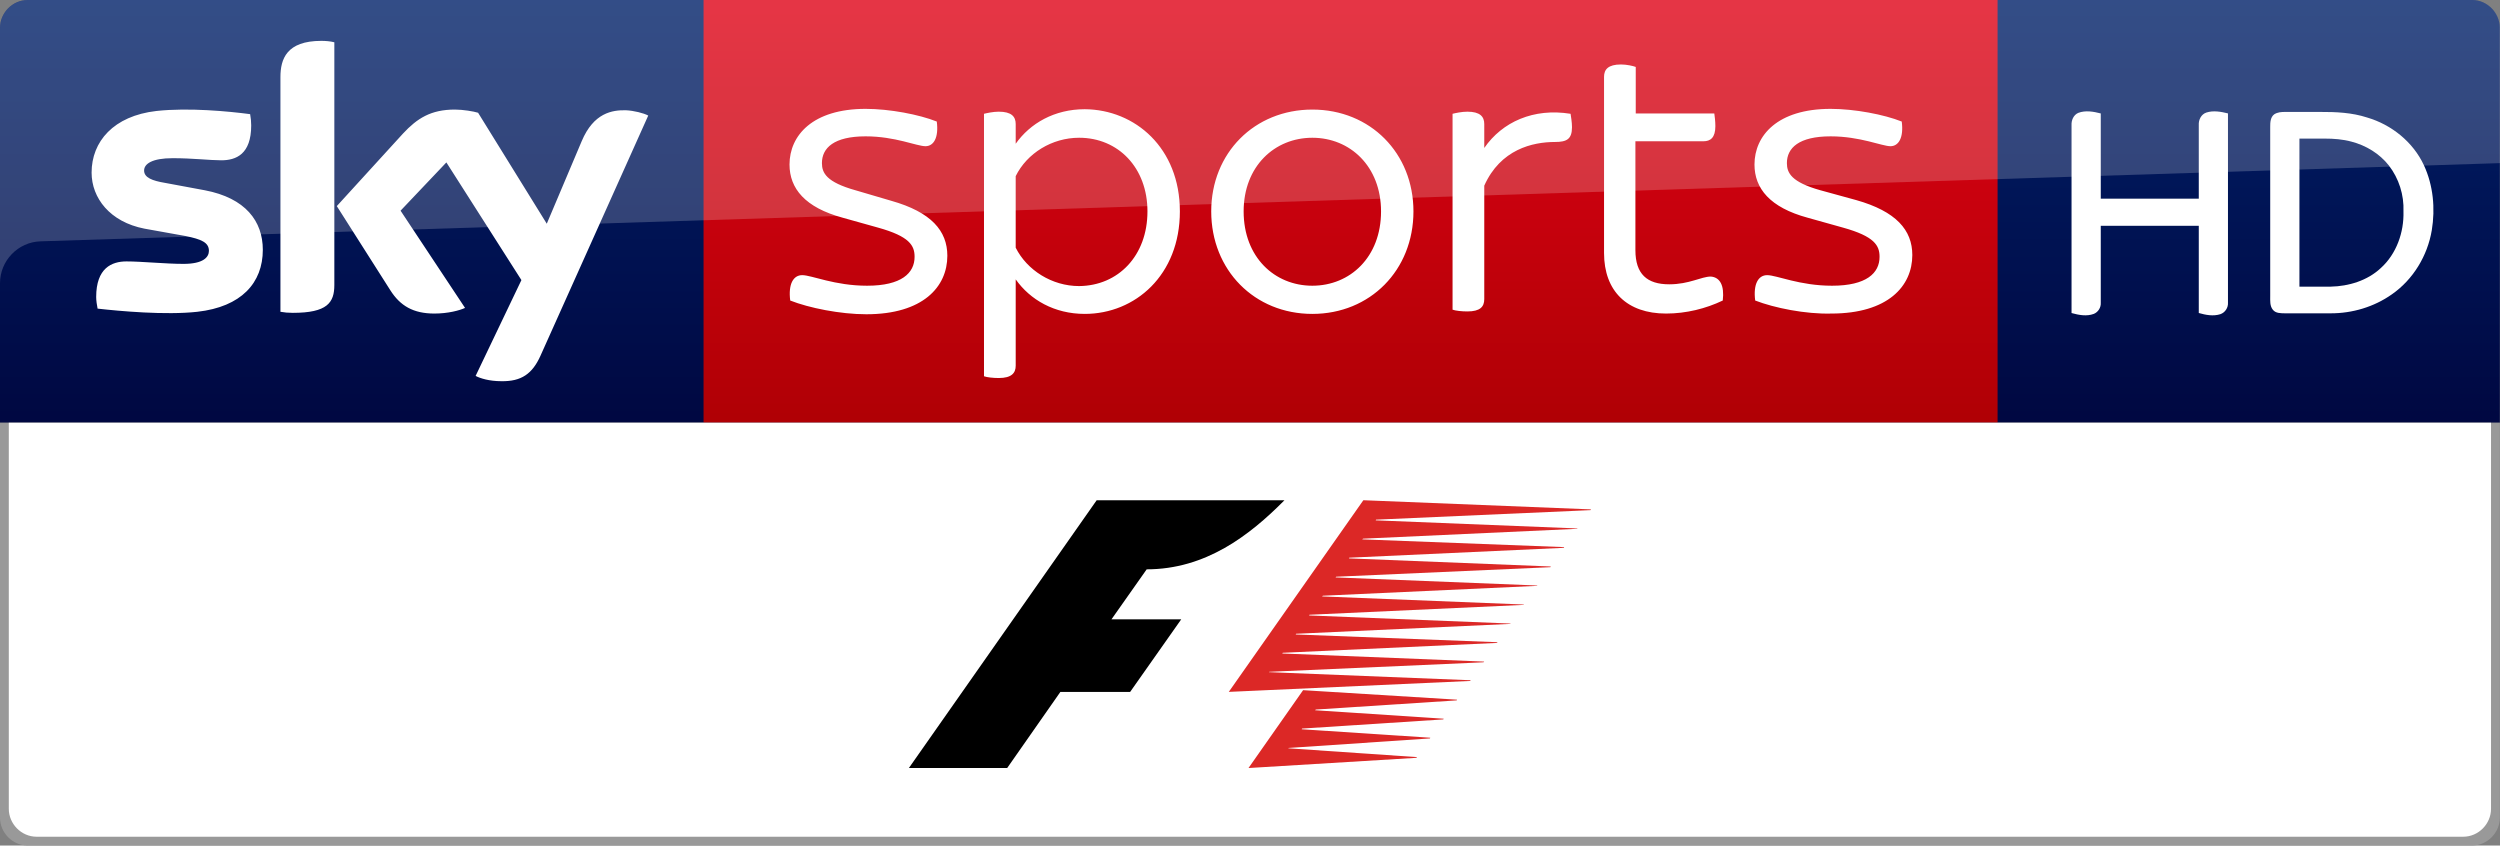 <?xml version="1.0" encoding="UTF-8" standalone="no"?>
<svg
   xmlns:dc="http://purl.org/dc/elements/1.1/"
   xmlns:cc="http://creativecommons.org/ns#"
   xmlns:rdf="http://www.w3.org/1999/02/22-rdf-syntax-ns#"
   xmlns:svg="http://www.w3.org/2000/svg"
   xmlns="http://www.w3.org/2000/svg"
   xmlns:xlink="http://www.w3.org/1999/xlink"
   xmlns:sodipodi="http://sodipodi.sourceforge.net/DTD/sodipodi-0.dtd"
   xmlns:inkscape="http://www.inkscape.org/namespaces/inkscape"
   viewBox="0 0 709.61 240"
   version="1.1"
   id="svg30"
   sodipodi:docname="Sky Sports F1 HD.svg"
   width="709.61"
   height="240"
   inkscape:version="0.92.0 r15299">
  <rect x="0" y="0" width="709.61" height="240" fill="#808080" stroke="none"/>
  <defs
     id="defs34">
    <linearGradient
       y2="-27.096"
       x2="99.851"
       y1="138.674"
       x1="99.851"
       gradientUnits="userSpaceOnUse"
       id="b-6"
       gradientTransform="matrix(-1,0,0,1,709.56,6.694327e-7)">
      <stop
         id="stop19-4"
         stop-color="#00043b"
         offset="0" />
      <stop
         id="stop21"
         stop-color="#002672"
         offset="1" />
    </linearGradient>
    <linearGradient
       gradientTransform="rotate(180,-4107.903,-2290.35)"
       y2="-4553.606"
       x2="-8599.162"
       y1="-4719.377"
       x1="-8599.162"
       gradientUnits="userSpaceOnUse"
       id="a">
      <stop
         id="stop10"
         stop-color="#a80002"
         offset="0" />
      <stop
         id="stop12"
         stop-color="#ea021a"
         offset="1" />
    </linearGradient>
    <linearGradient
       inkscape:collect="always"
       xlink:href="#b-6"
       id="linearGradient4552"
       gradientUnits="userSpaceOnUse"
       gradientTransform="matrix(-1,0,0,1,709.56,0)"
       x1="99.851"
       y1="138.674"
       x2="99.851"
       y2="-27.096" />
  </defs>
  <sodipodi:namedview
     pagecolor="#ffffff"
     bordercolor="#666666"
     borderopacity="1"
     objecttolerance="10"
     gridtolerance="10"
     guidetolerance="10"
     inkscape:pageopacity="0"
     inkscape:pageshadow="2"
     inkscape:window-width="1920"
     inkscape:window-height="1017"
     id="namedview32"
     showgrid="false"
     fit-margin-top="0"
     fit-margin-left="0"
     fit-margin-right="0"
     fit-margin-bottom="0"
     inkscape:zoom="1.1677181"
     inkscape:cx="196.82291"
     inkscape:cy="116.56763"
     inkscape:window-x="-8"
     inkscape:window-y="-8"
     inkscape:window-maximized="1"
     inkscape:current-layer="svg30"
     inkscape:snap-others="false" />
  <path
     style="fill:url(#linearGradient4552);stroke-width:1"
     d="M 7.9,0 C 3.5,0 0,3.7 0,7.9 V 120 H 709.561 V 7.9 C 709.561,3.7 706.06,0 701.66,0 Z"
     id="path24-6-6"
     inkscape:connector-curvature="0"
     sodipodi:nodetypes="csccccc" />
  <g
     id="#ffffffff"
     transform="matrix(0.48,0,0,0.48,567,2.425e-4)">
    <path
       d="m 47.72,66.75 c 4.27,-1.63 9.01,-0.77 13.3,0.33 v 50.41 H 118.98 V 73.97 c -0.2,-3.08 1.41,-6.38 4.46,-7.41 4.18,-1.36 8.64,-0.52 12.8,0.5 V 179 c 0.19,2.95 -1.68,5.81 -4.48,6.78 -4.19,1.35 -8.66,0.5 -12.78,-0.69 V 133.51 H 61.02 v 45.56 c 0.17,2.76 -1.52,5.48 -4.09,6.53 -4.28,1.62 -8.94,0.68 -13.19,-0.49 V 74.03 C 43.58,71.11 44.9,67.95 47.72,66.75 Z"
       id="path7"
       inkscape:connector-curvature="0"
       style="opacity:1;fill:#ffffff"
       sodipodi:nodetypes="ccccccccccccccccc" />
    <path
       d="m 163.6,67.6 c 1.935,-1.25 4.183,-1.423 6.447,-1.407 h 20.664 c 9.42,-0.029 18.815,0.355 27.86,3.307 14.45,4.25 27.14,14.48 33.54,28.21 5.52,11.92 6.78,25.54 4.66,38.43 -2.52,15.09 -11.04,29.21 -23.67,37.96 -10.48,7.39 -23.33,11.21 -36.12,11.18 h -27.04 c -2.47,-0.06 -5.46,0.05 -7.15,-2.1 -1.87,-2.29 -1.55,-5.41 -1.57,-8.16 V 74.96 c -0.01,-2.57 0.12,-5.67 2.38,-7.36 m 14.9,14.359 v 87.541 h 18.52 c 10.64,-0.21 21.64,-3.56 29.54,-10.93 9.32,-8.38 13.81,-21.17 13.46,-33.53 0.39,-9.74 -2.69,-19.54 -8.69,-27.24 -5.52,-7 -13.5,-11.82 -22.09,-14.05 -5.145,-1.391 -10.41,-1.791 -15.703,-1.791 z"
       id="path9"
       inkscape:connector-curvature="0"
       style="opacity:1;fill:#ffffff"
       sodipodi:nodetypes="ccccccccccccccccccccsc" />
  </g>
  <path
     style="fill:url(#a)"
     inkscape:connector-curvature="0"
     id="path15"
     d="M 199.7,0 H 567 V 120 H 199.7 Z" />
  <path
     style="fill:#ffffff"
     inkscape:connector-curvature="0"
     id="path24"
     d="m 135,106.7 c 1.3,0.7 3.9,1.5 7.3,1.5 5.7,0.1 8.8,-2.1 11.1,-7.2 L 184,32.8 c -1.3,-0.7 -4.1,-1.4 -6.3,-1.5 -3.9,-0.1 -9.2,0.7 -12.6,8.8 L 155.2,63.5 135.7,32 c -1.3,-0.4 -4.3,-0.9 -6.6,-0.9 -6.8,0 -10.7,2.5 -14.7,6.8 l -18.8,20.6 15.2,23.9 c 2.8,4.4 6.5,6.6 12.5,6.6 3.9,0 7.2,-0.9 8.7,-1.6 L 113.7,59.8 126.7,46.1 148,79.5 Z M 94.9,80.9 c 0,5 -2,7.9 -11.8,7.9 -1.3,0 -2.4,-0.1 -3.5,-0.3 V 21.9 c 0,-5.1 1.7,-10.3 11.6,-10.3 1.2,0 2.5,0.1 3.7,0.4 z m -20.3,-10 c 0,9.4 -6.1,16.2 -18.6,17.6 -9,1 -22.1,-0.2 -28.3,-0.9 -0.2,-1 -0.4,-2.3 -0.4,-3.3 0,-8.2 4.4,-10.1 8.6,-10.1 4.3,0 11.1,0.7 16.2,0.7 5.6,0 7.2,-1.9 7.2,-3.7 0,-2.4 -2.2,-3.3 -6.6,-4.2 L 41,64.9 C 31.2,63 26,56.2 26,49 c 0,-8.8 6.2,-16.1 18.4,-17.5 9.2,-1 20.5,0.1 26.6,0.9 0.2,1.1 0.3,2.1 0.3,3.2 0,8.2 -4.3,9.9 -8.5,9.9 -3.2,0 -8.1,-0.6 -13.8,-0.6 -5.8,0 -8.1,1.6 -8.1,3.5 0,2 2.3,2.9 5.9,3.5 L 58.1,54 c 11.6,2.2 16.5,8.8 16.5,16.9 m 149.7,14.4 c -0.6,-4.7 0.9,-7.2 3.4,-7.2 2.7,0 9.2,3 18.4,3 9.8,0 13.5,-3.6 13.5,-8.2 0,-3.2 -1.4,-5.8 -10.4,-8.3 l -10,-2.8 c -10.7,-2.9 -15.1,-8.3 -15.1,-15.1 0,-8.2 6.5,-15.8 21.6,-15.8 6.8,0 15.2,1.6 20.2,3.6 0.6,4.6 -0.9,7 -3.2,7 -2.5,0 -8.6,-2.8 -17,-2.8 -9,0 -12.4,3.3 -12.4,7.6 0,2.8 1.3,5.4 9.5,7.7 l 10.2,3 c 11.3,3.2 15.9,8.5 15.9,15.6 0,8.8 -6.9,16.6 -23,16.6 -7.4,0 -16.3,-1.8 -21.6,-3.9 M 334.9,60 c 0,18.1 -12.7,29.1 -27,29.1 -8.6,0 -15.5,-4 -19.6,-9.8 v 24.5 c 0,2.1 -1.2,3.5 -4.8,3.5 -1.6,0 -3.4,-0.2 -4.2,-0.5 V 32.3 c 0.8,-0.2 2.6,-0.6 4.2,-0.6 3.6,0 4.8,1.4 4.8,3.5 v 5.6 c 4.1,-5.8 11,-9.8 19.6,-9.8 14.3,0.1 27,11 27,29 m -9.2,0 c 0,-12.4 -8.3,-20.9 -19.4,-20.9 -7.7,0 -14.8,4.4 -18,10.9 v 20.3 c 3.2,6.4 10.3,10.9 18,10.9 11.1,-0.1 19.4,-8.6 19.4,-21.2 m 18.1,0 c 0,-16.6 12.3,-28.9 28.7,-28.9 16.5,0 28.7,12.4 28.7,28.9 0,16.7 -12.3,29.1 -28.7,29.1 -16.4,0 -28.7,-12.4 -28.7,-29.1 m 48.2,0 c 0,-12.8 -8.8,-20.9 -19.5,-20.9 -10.7,0 -19.5,8.1 -19.5,20.9 0,13 8.8,21.1 19.5,21.1 C 383.2,81.1 392,73 392,60 m 54.2,-23.9 c 0,3.4 -1.5,4.2 -4.8,4.2 -6.4,0 -15.5,2.1 -20.1,12.4 v 32.2 c 0,2.2 -1.2,3.5 -4.8,3.5 -1.6,0 -3.4,-0.2 -4.2,-0.5 V 32.3 c 0.8,-0.2 2.6,-0.6 4.2,-0.6 3.6,0 4.8,1.4 4.8,3.5 V 42 c 5.1,-7.4 14,-11.4 24.5,-9.7 0.1,0.7 0.4,2.4 0.4,3.8 m 52,49.2 c -0.6,-4.7 0.9,-7.2 3.4,-7.2 2.7,0 9.2,3 18.4,3 9.8,0 13.5,-3.6 13.5,-8.2 0,-3.2 -1.4,-5.8 -10.4,-8.3 l -10,-2.8 C 502.4,58.9 498,53.5 498,46.7 c 0,-8.2 6.5,-15.8 21.6,-15.8 6.8,0 15.2,1.6 20.2,3.6 0.6,4.6 -0.9,7 -3.2,7 -2.4,0 -8.6,-2.8 -17,-2.8 -9,0 -12.4,3.3 -12.4,7.6 0,2.8 1.3,5.4 9.5,7.7 l 10.2,2.8 c 11.3,3.2 15.9,8.5 15.9,15.6 0,8.8 -6.9,16.6 -23,16.6 -7.3,0.2 -16.2,-1.6 -21.6,-3.7 m -9.2,0 c -4.8,2.3 -10.4,3.7 -16.1,3.7 -11,0 -17.6,-6.3 -17.6,-17.2 v -50 c 0,-2.1 1.2,-3.5 4.8,-3.5 1.6,0 3.4,0.4 4.2,0.7 v 13.2 h 22.3 c 0.1,0.7 0.3,2.2 0.3,3.6 0,3.3 -1.4,4.3 -3.4,4.3 H 464.2 V 71 c 0,6.8 3.3,9.7 9.6,9.7 5.7,0 9.1,-2.2 11.8,-2.2 2.6,0.2 3.9,2.5 3.4,6.8" />
  <path
     sodipodi:nodetypes="cscccccc"
     inkscape:connector-curvature="0"
     id="path28"
     d="M 8,0 C 3.6,0 0,3.6 0,8 V 80.4 C 0,74 5.1,68.7 11.5,68.5 L 709.61,46.301 V 8 c 0,-4.4 -3.6,-8 -8,-8 z"
     style="opacity:0.2;fill:#ffffff" />
  <path
     style="fill:#999999;fill-opacity:1;stroke-width:1"
     d="M 7.9,240 C 3.5,240 0,236.3 0,232.1 V 120 h 709.561 v 112.1 c 2e-5,4.2 -3.5,7.9 -7.9,7.9 z"
     id="path24-6-6-7"
     inkscape:connector-curvature="0"
     sodipodi:nodetypes="csccccc" />
  <path
     style="fill:#ffffff;fill-opacity:1;stroke-width:1"
     d="M 10.4,237.5 C 6,237.5 2.5,233.8 2.5,229.6 V 120 h 704.56 v 109.6 c 10e-6,4.2 -3.5,7.9 -7.9,7.9 z"
     id="path24-6-6-7-2"
     inkscape:connector-curvature="0"
     sodipodi:nodetypes="csccccc" />
  <g
     transform="translate(-331.32,120)"
     id="g12">
    <path
       inkscape:connector-curvature="0"
       d="M 695.9,22 C 686,32 673.5,41.6 656.8,41.6 l -10,14.2 h 19.8 L 652.1,76.4 H 632.3 L 617.2,98 h -27.9 l 53.3,-76 z"
       id="path8" />
    <path
       style="fill:#dc2826"
       inkscape:connector-curvature="0"
       d="m 697,92.4 36.5,2.5 -0.1,0.2 -47.7,2.9 15.5,-22.1 43.7,2.7 -0.1,0.2 -40,2.6 -0.2,0.2 36.5,2.4 -0.1,0.2 -40.1,2.6 -0.1,0.2 36.5,2.4 -0.1,0.2 -40.1,2.7 z m 85.8,-67.6 -60.9,2.7 -0.1,0.2 57.3,2.3 -0.1,0.1 -60.8,2.8 -0.2,0.2 57.3,2.2 -0.1,0.2 -60.9,2.8 -0.1,0.2 57.3,2.3 -0.1,0.2 -60.8,2.7 -0.2,0.2 57.3,2.3 -0.1,0.1 -60.8,2.8 -0.2,0.2 57.3,2.3 -0.1,0.1 -60.8,2.8 -0.1,0.2 57.2,2.3 -0.1,0.1 -60.8,2.8 -0.1,0.2 57.3,2.2 -0.2,0.2 -60.8,2.8 -0.1,0.2 57.3,2.3 -0.2,0.2 -60.8,2.7 -0.1,0.1 57.3,2.3 -0.2,0.2 -68.5,3.1 38.2,-54.4 64.6,2.6 z"
       id="path10" />
  </g>
</svg>
